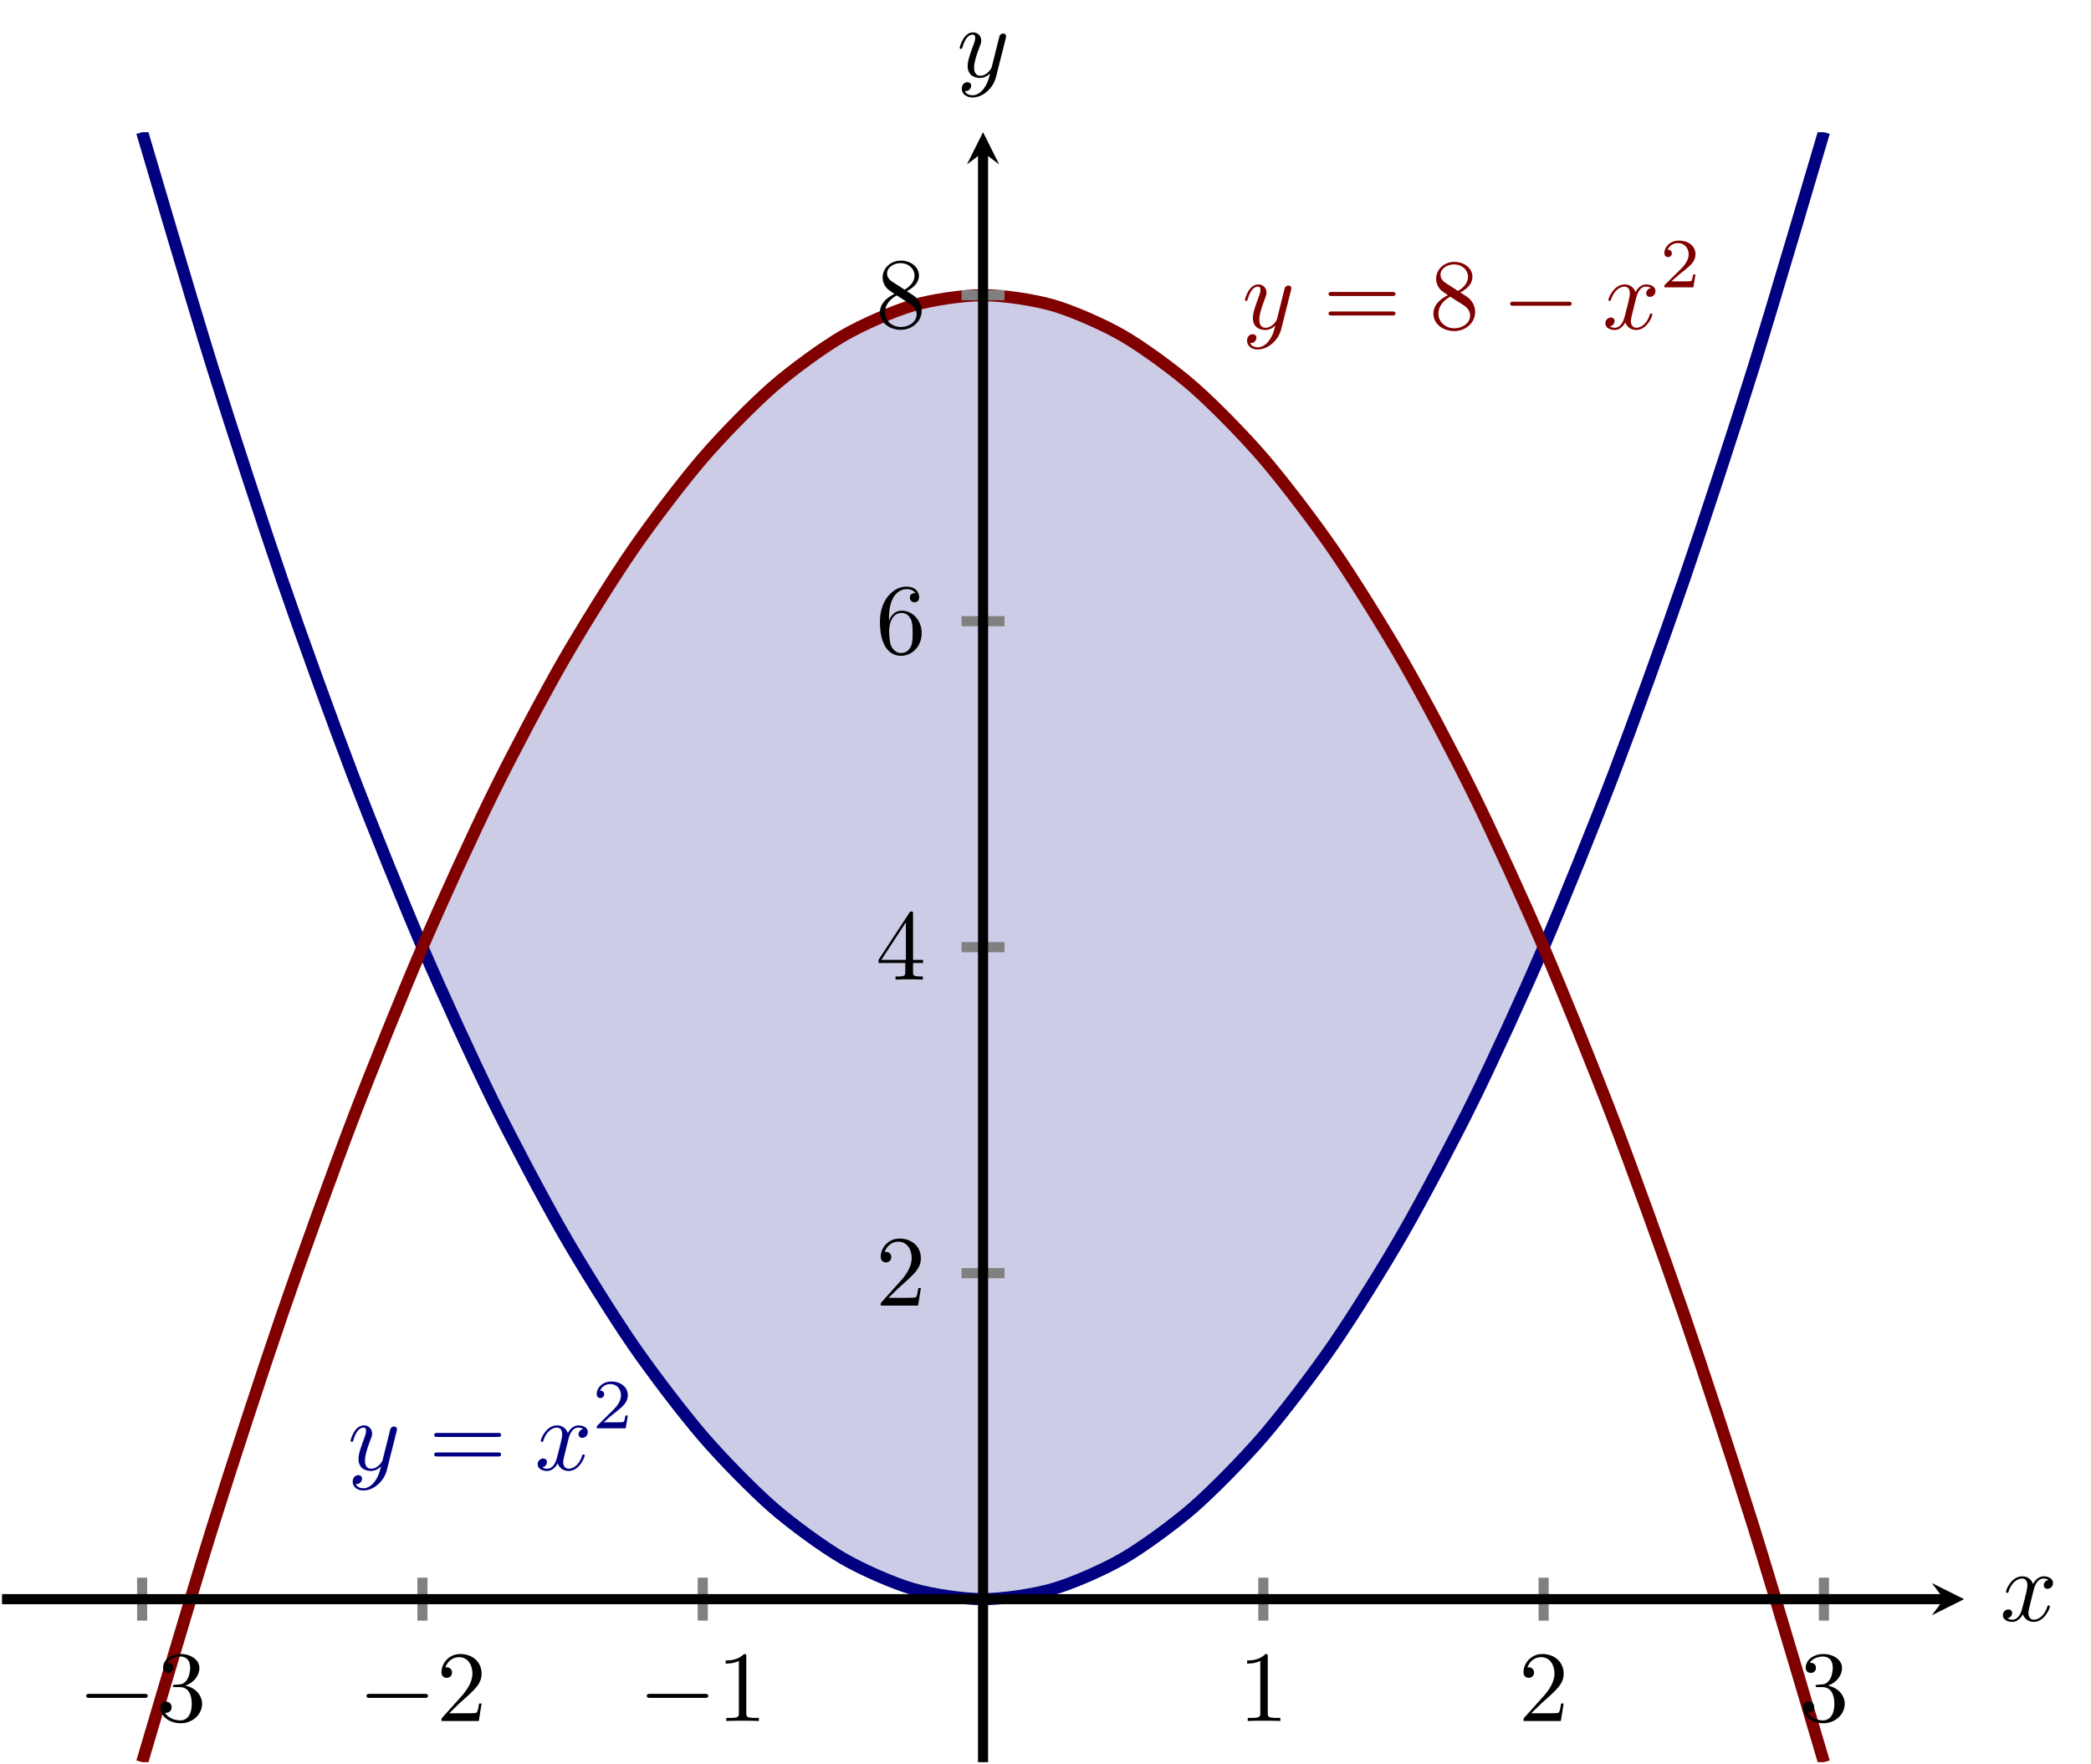 <?xml version="1.0" encoding="UTF-8" standalone="no"?>
<!DOCTYPE svg PUBLIC "-//W3C//DTD SVG 1.1//EN" "http://www.w3.org/Graphics/SVG/1.1/DTD/svg11.dtd">
<svg xmlns="http://www.w3.org/2000/svg" xmlns:xlink="http://www.w3.org/1999/xlink" version="1.1" width="207.035pt" height="174.671pt" viewBox="0 0 207.035 174.671">
<clipPath id="cp0">
<path transform="matrix(1,0,0,-1,.199,174.472)" d="M 0 0 L 194.269 0 L 194.269 161.384 L 0 161.384 Z "/>
</clipPath>
<g clip-path="url(#cp0)">
<path transform="matrix(1,0,0,-1,.199,174.472)" d="M 41.629 80.692 L 46.255 70.381 L 50.88 60.967 L 55.505 52.45 L 60.131 44.829 L 64.756 38.105 L 69.382 32.277 L 74.007 27.346 L 78.633 23.311 L 83.258 20.173 L 87.883 17.932 L 92.509 16.587 L 97.134 16.138 L 101.76 16.587 L 106.385 17.931 L 111.011 20.173 L 115.636 23.311 L 120.261 27.345 L 124.887 32.276 L 129.512 38.104 L 134.138 44.828 L 138.763 52.449 L 143.389 60.967 L 148.014 70.38 L 152.64 80.691 L 152.64 80.693 L 148.014 91.004 L 143.389 100.418 L 138.763 108.935 L 134.138 116.556 L 129.512 123.28 L 124.887 129.108 L 120.261 134.039 L 115.636 138.073 L 111.011 141.211 L 106.385 143.453 L 101.76 144.798 L 97.134 145.246 L 92.509 144.797 L 87.883 143.453 L 83.258 141.211 L 78.633 138.073 L 74.007 134.038 L 69.382 129.107 L 64.756 123.279 L 60.131 116.555 L 55.505 108.934 L 50.88 100.417 L 46.255 91.003 L 41.629 80.692 Z " fill="#cccce6"/>
</g>
<clipPath id="cp1">
<path transform="matrix(1,0,0,-1,.199,174.472)" d="M 0 0 L 194.269 0 L 194.269 161.384 L 0 161.384 Z "/>
</clipPath>
<g clip-path="url(#cp1)">
<path transform="matrix(1,0,0,-1,.199,174.472)" stroke-width="1.196" stroke-linecap="butt" stroke-miterlimit="10" stroke-linejoin="miter" fill="none" stroke="#000080" d="M 13.876 161.384 C 13.876 161.384 18.889 144.343 20.815 138.185 C 22.74 132.027 25.827 122.601 27.753 117.004 C 29.678 111.406 32.766 102.877 34.691 97.839 C 36.616 92.801 39.704 85.17 41.629 80.692 C 43.554 76.214 46.642 69.481 48.567 65.562 C 50.493 61.644 53.58 55.809 55.505 52.45 C 57.431 49.091 60.518 44.154 62.444 41.355 C 64.369 38.556 67.457 34.516 69.382 32.277 C 71.307 30.038 74.395 26.896 76.32 25.216 C 78.245 23.537 81.333 21.293 83.258 20.173 C 85.183 19.053 88.271 17.707 90.196 17.147 C 92.122 16.587 95.209 16.138 97.135 16.138 C 99.06 16.138 102.147 16.587 104.073 17.147 C 105.998 17.707 109.086 19.053 111.011 20.173 C 112.936 21.293 116.024 23.537 117.949 25.216 C 119.874 26.896 122.962 30.038 124.887 32.277 C 126.813 34.516 129.9 38.556 131.825 41.355 C 133.751 44.154 136.838 49.091 138.764 52.45 C 140.689 55.809 143.777 61.644 145.702 65.562 C 147.627 69.481 150.715 76.214 152.64 80.692 C 154.565 85.17 157.653 92.801 159.578 97.839 C 161.504 102.877 164.591 111.406 166.516 117.004 C 168.442 122.601 171.529 132.027 173.455 138.185 C 175.38 144.343 180.393 161.384 180.393 161.384 "/>
<path transform="matrix(1,0,0,-1,.199,174.472)" stroke-width="1.196" stroke-linecap="butt" stroke-miterlimit="10" stroke-linejoin="miter" fill="none" stroke="#800000" d="M 13.876 0 C 13.876 0 18.889 17.041 20.815 23.199 C 22.74 29.357 25.827 38.783 27.753 44.381 C 29.678 49.979 32.766 58.507 34.691 63.545 C 36.616 68.583 39.704 76.214 41.629 80.692 C 43.554 85.17 46.642 91.903 48.567 95.822 C 50.493 99.74 53.58 105.576 55.505 108.934 C 57.431 112.293 60.518 117.231 62.444 120.029 C 64.369 122.828 67.457 126.868 69.382 129.107 C 71.307 131.347 74.395 134.489 76.32 136.168 C 78.245 137.847 81.333 140.092 83.258 141.211 C 85.183 142.331 88.271 143.677 90.196 144.237 C 92.122 144.797 95.209 145.246 97.135 145.246 C 99.06 145.246 102.147 144.797 104.073 144.237 C 105.998 143.677 109.086 142.331 111.011 141.211 C 112.936 140.092 116.024 137.847 117.949 136.168 C 119.874 134.489 122.962 131.347 124.887 129.107 C 126.813 126.868 129.9 122.828 131.825 120.029 C 133.751 117.231 136.838 112.293 138.764 108.934 C 140.689 105.576 143.777 99.74 145.702 95.822 C 147.627 91.903 150.715 85.17 152.64 80.692 C 154.565 76.214 157.653 68.583 159.578 63.545 C 161.504 58.507 164.591 49.979 166.516 44.381 C 168.442 38.783 171.529 29.357 173.455 23.199 C 175.38 17.041 180.393 0 180.393 0 "/>
<symbol id="font_2_2">
<path d="M .457 .586 C .461 .6 .461 .602 .461 .609 C .461 .627 .447 .636 .432 .636 C .422 .636 .406 .63 .397 .615 C .395 .61 .387 .579 .383 .561 C .376 .535 .369 .508 .363 .481 L .318 .301 C .314 .286 .271 .216 .205 .216 C .154 .216 .143 .26 .143 .297 C .143 .343 .16 .405 .194 .493 C .21 .534 .214 .545 .214 .565 C .214 .61 .182 .647 .132 .647 C .037 .647 0 .502 0 .493 C 0 .483 .01 .483 .012 .483 C .022 .483 .023 .485 .028 .501 C .055 .595 .095 .625 .129 .625 C .137 .625 .154 .625 .154 .593 C .154 .568 .144 .542 .137 .523 C .097 .417 .079 .36 .079 .313 C .079 .224 .142 .194 .201 .194 C .24 .194 .274 .211 .302 .239 C .289 .187 .277 .138 .237 .085 C .211 .051 .173 .022 .127 .022 C .113 .022 .068 .025 .051 .064 C .067 .064 .08 .064 .094 .076 C .104 .085 .114 .098 .114 .117 C .114 .148 .087 .152 .077 .152 C .054 .152 .021 .136 .021 .087 C .021 .037 .065 0 .127 0 C .23 0 .333 .091 .361 .204 L .457 .586 Z "/>
</symbol>
<use xlink:href="#font_2_2" transform="matrix(9.963,0,0,-9.963,34.711,147.573)" fill="#000080"/>
<symbol id="font_3_7">
<path d="M .631 .194 C .646 .194 .665 .194 .665 .214 C .665 .234 .646 .234 .632 .234 L .033 .234 C .019 .234 0 .234 0 .214 C 0 .194 .019 .194 .034 .194 L .631 .194 M .632 0 C .646 0 .665 0 .665 .02 C .665 .04 .646 .04 .631 .04 L .034 .04 C .019 .04 0 .04 0 .02 C 0 0 .019 0 .033 0 L .632 0 Z "/>
</symbol>
<use xlink:href="#font_3_7" transform="matrix(9.963,0,0,-9.963,42.989,144.206)" fill="#000080"/>
<symbol id="font_2_1">
<path d="M .305 .313 C .311 .339 .334 .431 .404 .431 C .409 .431 .433 .431 .454 .418 C .426 .413 .406 .388 .406 .364 C .406 .348 .417 .329 .444 .329 C .466 .329 .498 .347 .498 .387 C .498 .439 .439 .453 .405 .453 C .347 .453 .312 .4 .3 .377 C .275 .443 .221 .453 .192 .453 C .088 .453 .031 .324 .031 .299 C .031 .289 .041 .289 .043 .289 C .051 .289 .054 .291 .056 .3 C .09 .406 .156 .431 .19 .431 C .209 .431 .244 .422 .244 .364 C .244 .333 .227 .266 .19 .126 C .174 .064 .139 .022 .095 .022 C .089 .022 .066 .022 .045 .035 C .07 .04 .092 .061 .092 .089 C .092 .116 .07 .124 .055 .124 C .025 .124 0 .098 0 .066 C 0 .02 .05 0 .094 0 C .16 0 .196 .07 .199 .076 C .211 .039 .247 0 .307 0 C .41 0 .467 .129 .467 .154 C .467 .164 .458 .164 .455 .164 C .446 .164 .444 .16 .442 .153 C .409 .046 .341 .022 .309 .022 C .27 .022 .254 .054 .254 .088 C .254 .11 .26 .132 .271 .176 L .305 .313 Z "/>
</symbol>
<use xlink:href="#font_2_1" transform="matrix(9.963,0,0,-9.963,53.236,145.641)" fill="#000080"/>
<symbol id="font_4_1">
<path d="M .442 .182 L .408 .182 C .405 .16 .395 .101 .382 .091 C .374 .085 .297 .085 .283 .085 L .099 .085 C .204 .178 .239 .206 .299 .253 C .373 .312 .442 .374 .442 .469 C .442 .59 .336 .664 .208 .664 C .084 .664 0 .577 0 .485 C 0 .434 .043 .429 .053 .429 C .077 .429 .106 .446 .106 .482 C .106 .5 .099 .535 .047 .535 C .078 .606 .146 .628 .193 .628 C .293 .628 .345 .55 .345 .469 C .345 .382 .283 .313 .251 .277 L .01 .039 C 0 .03 0 .028 0 0 L .412 0 L .442 .182 Z "/>
</symbol>
<use xlink:href="#font_4_1" transform="matrix(6.974,0,0,-6.974,59.08,141.417)" fill="#000080"/>
<use xlink:href="#font_2_2" transform="matrix(9.963,0,0,-9.963,123.265,34.605)" fill="#800000"/>
<symbol id="font_3_6">
<path d="M .121 .479 C .075 .509 .071 .543 .071 .56 C .071 .621 .136 .663 .207 .663 C .28 .663 .344 .611 .344 .539 C .344 .482 .305 .434 .245 .399 L .121 .479 M .267 .384 C .339 .421 .388 .473 .388 .539 C .388 .631 .299 .688 .208 .688 C .108 .688 .027 .614 .027 .521 C .027 .503 .029 .458 .071 .411 C .082 .399 .119 .374 .144 .357 C .086 .328 0 .272 0 .173 C 0 .067 .102 0 .207 0 C .32 0 .415 .083 .415 .19 C .415 .226 .404 .271 .366 .313 C .347 .334 .331 .344 .267 .384 M .167 .342 L .29 .264 C .318 .245 .365 .215 .365 .154 C .365 .08 .29 .028 .208 .028 C .122 .028 .05 .09 .05 .173 C .05 .231 .082 .295 .167 .342 Z "/>
</symbol>
<use xlink:href="#font_3_7" transform="matrix(9.963,0,0,-9.963,131.543,31.238)" fill="#800000"/>
<use xlink:href="#font_3_6" transform="matrix(9.963,0,0,-9.963,141.924,32.782)" fill="#800000"/>
<symbol id="font_5_1">
<path d="M .576 0 C .593 0 .611 0 .611 .02 C .611 .04 .593 .04 .576 .04 L .035 .04 C .018 .04 0 .04 0 .02 C 0 0 .018 0 .035 0 L .576 0 Z "/>
</symbol>
<use xlink:href="#font_5_1" transform="matrix(9.963,0,0,-9.963,149.524,30.272)" fill="#800000"/>
<use xlink:href="#font_2_1" transform="matrix(9.963,0,0,-9.963,158.948,32.673)" fill="#800000"/>
<use xlink:href="#font_4_1" transform="matrix(6.974,0,0,-6.974,164.792,28.45)" fill="#800000"/>
</g>
<use xlink:href="#font_5_1" transform="matrix(9.963,0,0,-9.963,8.537,168.109)"/>
<symbol id="font_3_3">
<path d="M .248 .374 C .33 .401 .388 .471 .388 .55 C .388 .632 .3 .688 .204 .688 C .103 .688 .027 .628 .027 .552 C .027 .519 .049 .5 .078 .5 C .109 .5 .129 .522 .129 .551 C .129 .601 .082 .601 .067 .601 C .098 .65 .164 .663 .2 .663 C .241 .663 .296 .641 .296 .551 C .296 .539 .294 .481 .268 .437 C .238 .389 .204 .386 .179 .385 C .171 .384 .147 .382 .14 .382 C .132 .381 .125 .38 .125 .37 C .125 .359 .132 .359 .149 .359 L .193 .359 C .275 .359 .312 .291 .312 .193 C .312 .057 .243 .028 .199 .028 C .156 .028 .081 .045 .046 .104 C .081 .099 .112 .121 .112 .159 C .112 .195 .085 .215 .056 .215 C .032 .215 0 .201 0 .157 C 0 .066 .093 0 .202 0 C .324 0 .415 .091 .415 .193 C .415 .275 .352 .353 .248 .374 Z "/>
</symbol>
<use xlink:href="#font_3_3" transform="matrix(9.963,0,0,-9.963,15.877,170.619)"/>
<use xlink:href="#font_5_1" transform="matrix(9.963,0,0,-9.963,36.29,168.109)"/>
<symbol id="font_3_2">
<path d="M .077 .077 L .183 .18 C .339 .318 .399 .372 .399 .472 C .399 .586 .309 .666 .187 .666 C .074 .666 0 .574 0 .485 C 0 .429 .05 .429 .053 .429 C .07 .429 .105 .441 .105 .482 C .105 .508 .087 .534 .052 .534 C .044 .534 .042 .534 .039 .533 C .062 .598 .116 .635 .174 .635 C .265 .635 .308 .554 .308 .472 C .308 .392 .258 .313 .203 .251 L .011 .037 C 0 .026 0 .024 0 0 L .371 0 L .399 .174 L .374 .174 C .369 .144 .362 .1 .352 .085 C .345 .077 .279 .077 .257 .077 L .077 .077 Z "/>
</symbol>
<use xlink:href="#font_3_2" transform="matrix(9.963,0,0,-9.963,43.71,170.4)"/>
<use xlink:href="#font_5_1" transform="matrix(9.963,0,0,-9.963,64.042,168.109)"/>
<symbol id="font_3_1">
<path d="M .205 .64 C .205 .664 .205 .666 .182 .666 C .12 .602 .032 .602 0 .602 L 0 .571 C .02 .571 .079 .571 .131 .597 L .131 .079 C .131 .043 .128 .031 .038 .031 L .006 .031 L .006 0 C .041 .003 .128 .003 .168 .003 C .208 .003 .295 .003 .33 0 L .33 .031 L .298 .031 C .208 .031 .205 .042 .205 .079 L .205 .64 Z "/>
</symbol>
<use xlink:href="#font_3_1" transform="matrix(9.963,0,0,-9.963,71.851,170.4)"/>
<use xlink:href="#font_3_1" transform="matrix(9.963,0,0,-9.963,123.481,170.4)"/>
<use xlink:href="#font_3_2" transform="matrix(9.963,0,0,-9.963,150.845,170.4)"/>
<use xlink:href="#font_3_3" transform="matrix(9.963,0,0,-9.963,178.517,170.619)"/>
<use xlink:href="#font_3_2" transform="matrix(9.963,0,0,-9.963,87.203,129.267)"/>
<symbol id="font_3_4">
<path d="M .266 .165 L .266 .078 C .266 .042 .264 .031 .19 .031 L .169 .031 L .169 0 C .21 .003 .262 .003 .304 .003 C .346 .003 .399 .003 .44 0 L .44 .031 L .419 .031 C .345 .031 .343 .042 .343 .078 L .343 .165 L .443 .165 L .443 .196 L .343 .196 L .343 .651 C .343 .671 .343 .677 .327 .677 C .318 .677 .315 .677 .307 .665 L 0 .196 L 0 .165 L .266 .165 M .272 .196 L .028 .196 L .272 .569 L .272 .196 Z "/>
</symbol>
<use xlink:href="#font_3_4" transform="matrix(9.963,0,0,-9.963,86.984,96.991)"/>
<symbol id="font_3_5">
<path d="M .09 .35 L .09 .374 C .09 .627 .214 .663 .265 .663 C .289 .663 .331 .657 .353 .623 C .338 .623 .298 .623 .298 .578 C .298 .547 .322 .532 .344 .532 C .36 .532 .39 .541 .39 .58 C .39 .64 .346 .688 .263 .688 C .135 .688 0 .559 0 .338 C 0 .071 .116 0 .209 0 C .32 0 .415 .094 .415 .226 C .415 .353 .326 .449 .215 .449 C .147 .449 .11 .398 .09 .35 M .209 .028 C .146 .028 .116 .088 .11 .103 C .092 .15 .092 .23 .092 .248 C .092 .326 .124 .426 .214 .426 C .23 .426 .276 .426 .307 .364 C .325 .327 .325 .276 .325 .227 C .325 .179 .325 .129 .308 .093 C .278 .033 .232 .028 .209 .028 Z "/>
</symbol>
<use xlink:href="#font_3_5" transform="matrix(9.963,0,0,-9.963,87.123,64.934)"/>
<use xlink:href="#font_3_6" transform="matrix(9.963,0,0,-9.963,87.123,32.657)"/>
<use xlink:href="#font_2_1" transform="matrix(9.963,0,0,-9.963,198.309,160.586)"/>
<use xlink:href="#font_2_2" transform="matrix(9.963,0,0,-9.963,95.022,9.652)"/>
<path transform="matrix(1,0,0,-1,.199,174.472)" stroke-width="1" stroke-linecap="butt" stroke-miterlimit="10" stroke-linejoin="miter" fill="none" stroke="#808080" d="M 13.876 14.013 L 13.876 18.264 M 41.629 14.013 L 41.629 18.264 M 69.382 14.013 L 69.382 18.264 M 124.887 14.013 L 124.887 18.264 M 152.64 14.013 L 152.64 18.264 M 180.393 14.013 L 180.393 18.264 "/>
<path transform="matrix(1,0,0,-1,.199,174.472)" stroke-width="1" stroke-linecap="butt" stroke-miterlimit="10" stroke-linejoin="miter" fill="none" stroke="#808080" d="M 95.009 48.415 L 99.261 48.415 M 95.009 80.692 L 99.261 80.692 M 95.009 112.969 L 99.261 112.969 M 95.009 145.246 L 99.261 145.246 "/>
<path transform="matrix(1,0,0,-1,.199,174.472)" stroke-width="1" stroke-linecap="butt" stroke-miterlimit="10" stroke-linejoin="miter" fill="none" stroke="#000000" d="M 0 16.138 L 192.277 16.138 "/>
<path transform="matrix(1,0,0,-1,192.476,158.334)" d="M 1.993 0 L -1.196 1.594 L 0 0 L -1.196 -1.594 "/>
<path transform="matrix(1,0,0,-1,.199,174.472)" stroke-width="1" stroke-linecap="butt" stroke-miterlimit="10" stroke-linejoin="miter" fill="none" stroke="#000000" d="M 97.135 0 L 97.135 159.392 "/>
<path transform="matrix(0,-1,-1,-0,97.334,15.08)" d="M 1.993 0 L -1.196 1.594 L 0 0 L -1.196 -1.594 "/>
</svg>
